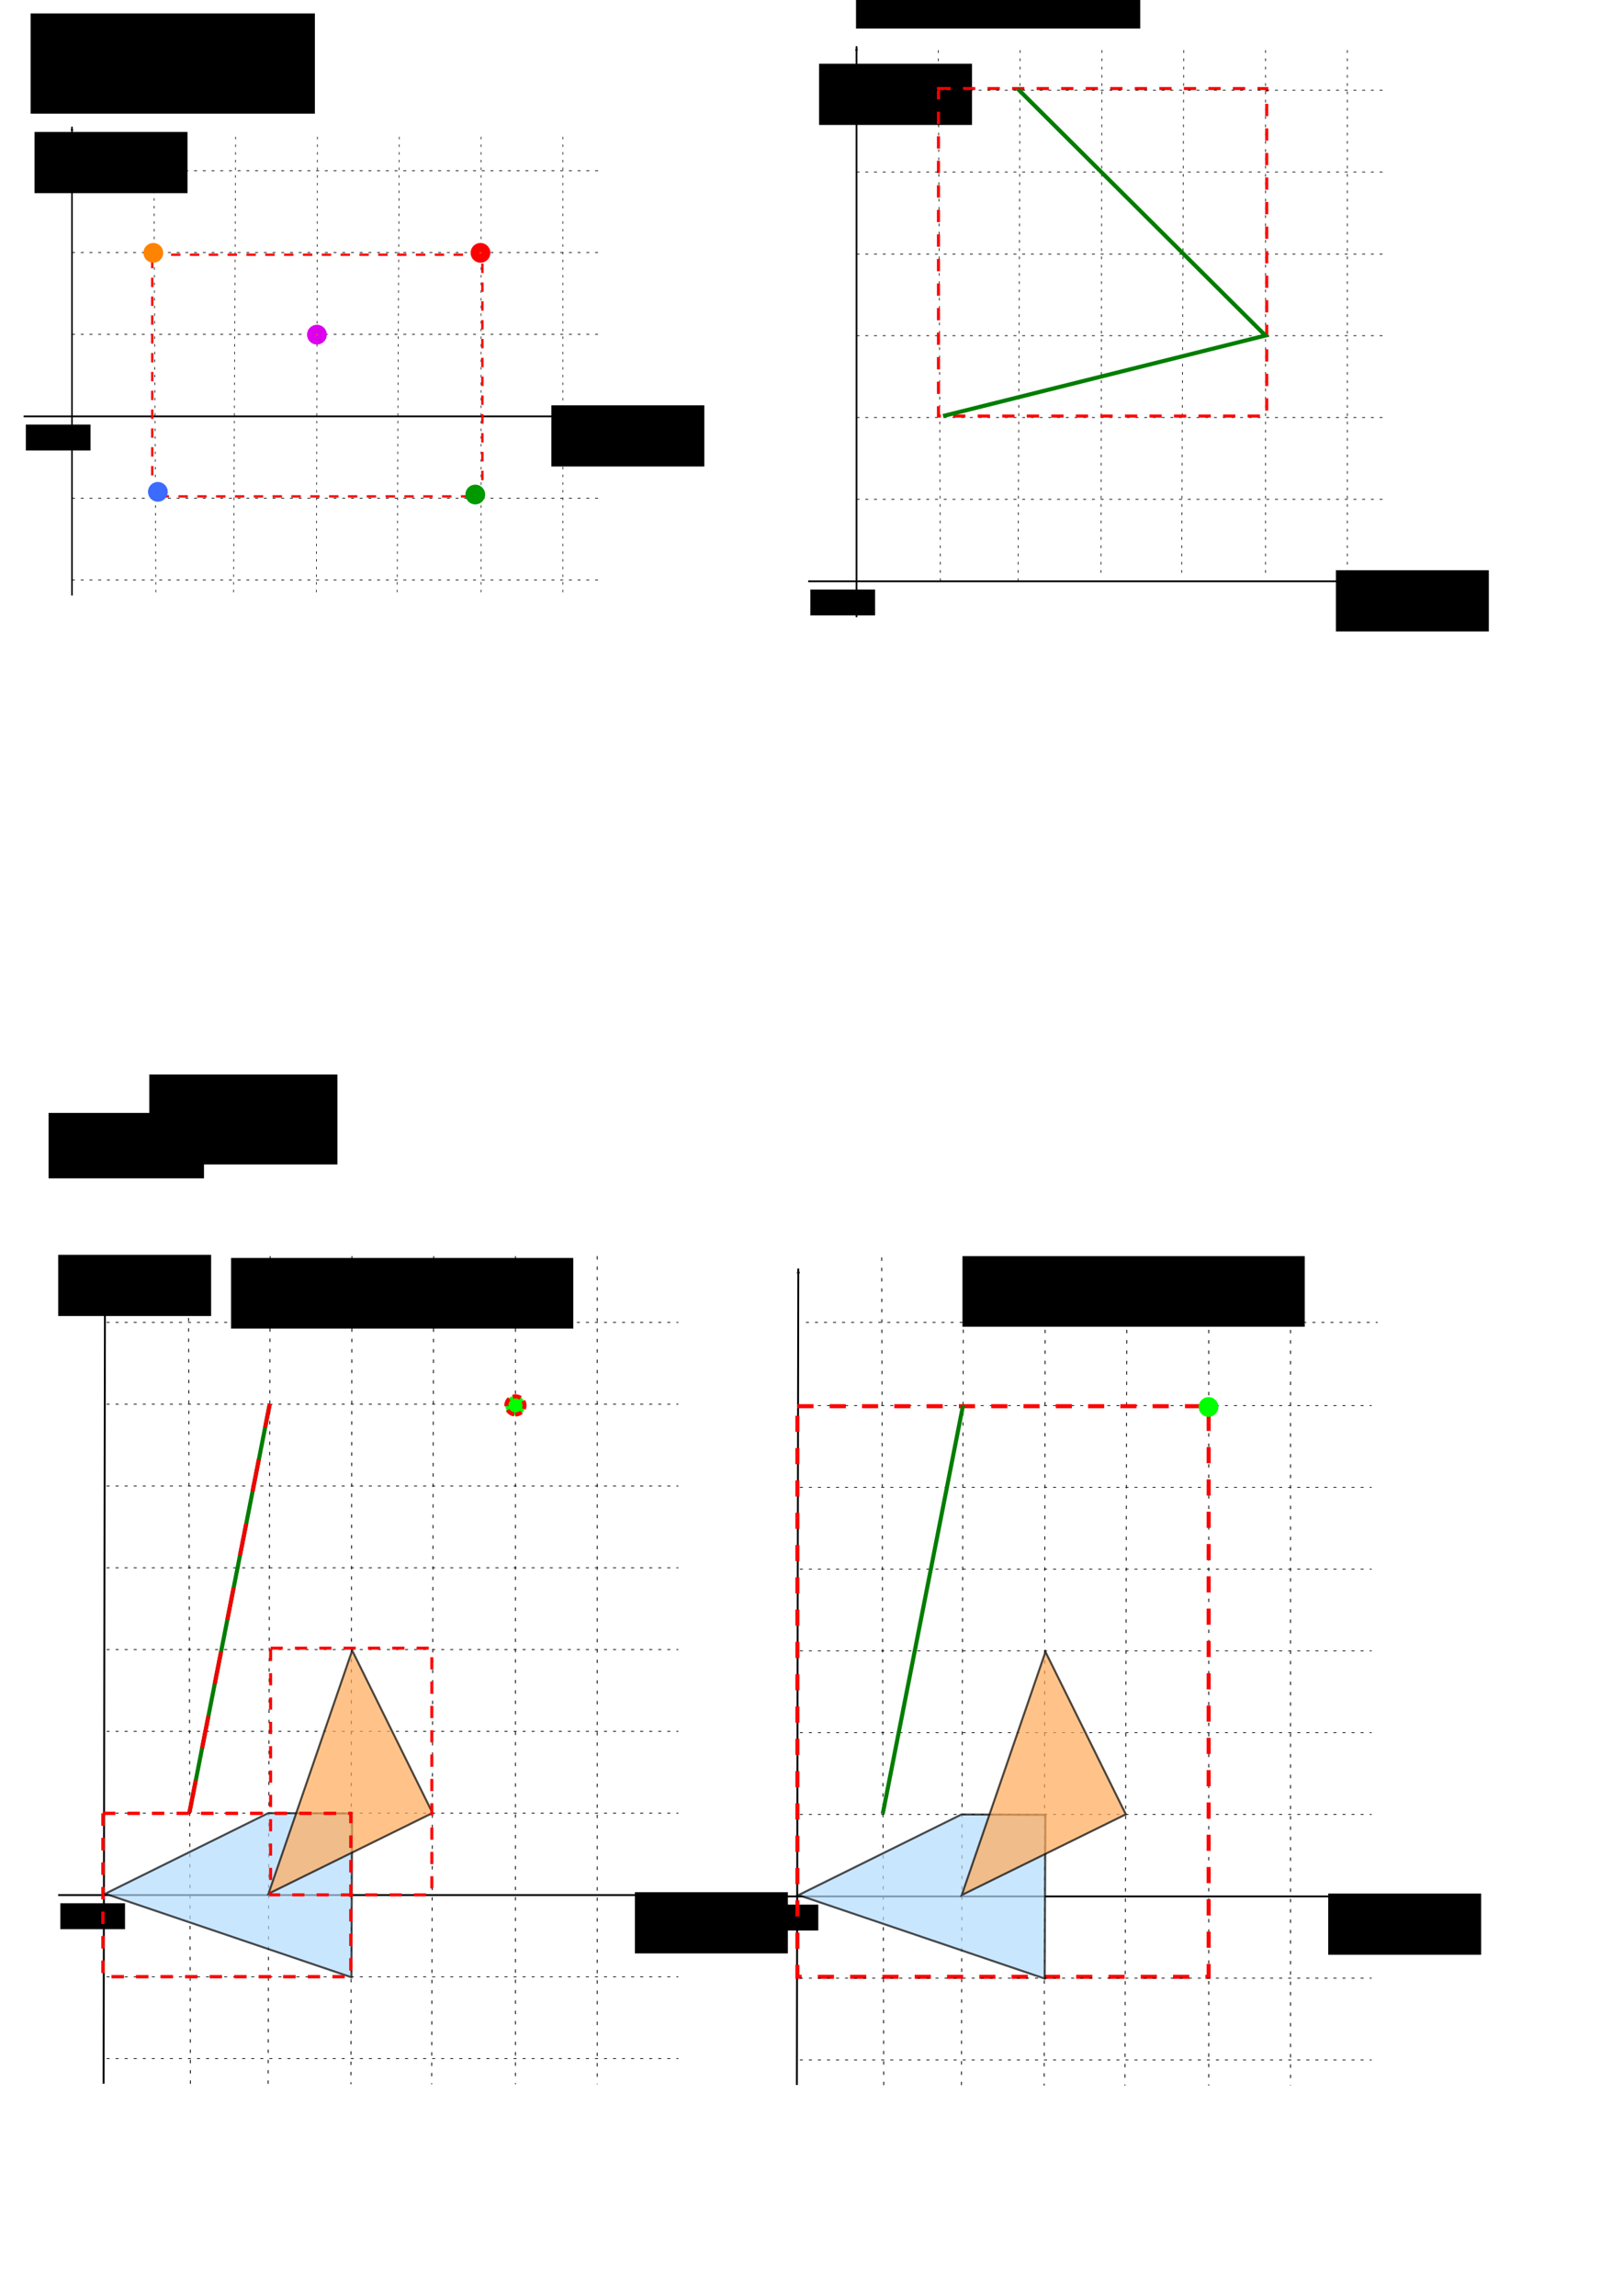 <?xml version="1.0" encoding="UTF-8" standalone="no"?>
<!-- Created with Inkscape (http://www.inkscape.org/) -->

<svg
   xmlns:osb="http://www.openswatchbook.org/uri/2009/osb"
   xmlns:dc="http://purl.org/dc/elements/1.1/"
   xmlns:cc="http://creativecommons.org/ns#"
   xmlns:rdf="http://www.w3.org/1999/02/22-rdf-syntax-ns#"
   xmlns:svg="http://www.w3.org/2000/svg"
   xmlns="http://www.w3.org/2000/svg"
   xmlns:sodipodi="http://sodipodi.sourceforge.net/DTD/sodipodi-0.dtd"
   xmlns:inkscape="http://www.inkscape.org/namespaces/inkscape"
   width="210mm"
   height="297mm"
   id="svg2"
   version="1.1"
   inkscape:version="0.48.3.1 r9886"
   sodipodi:docname="ST_Envelope.svg">
  <defs
     id="defs4">
    <linearGradient
       id="linearGradient4354"
       osb:paint="solid">
      <stop
         style="stop-color:#000000;stop-opacity:1;"
         offset="0"
         id="stop4356" />
    </linearGradient>
    <marker
       inkscape:stockid="Arrow1Lstart"
       orient="auto"
       refY="0.0"
       refX="0.0"
       id="Arrow1Lstart"
       style="overflow:visible">
      <path
         id="path3824"
         d="M 0.0,0.0 L 5.0,-5.0 L -12.5,0.0 L 5.0,5.0 L 0.0,0.0 z "
         style="fill-rule:evenodd;stroke:#000000;stroke-width:1.0pt"
         transform="scale(0.8) translate(12.5,0)" />
    </marker>
    <marker
       inkscape:stockid="Arrow2Lend"
       orient="auto"
       refY="0.0"
       refX="0.0"
       id="Arrow2Lend"
       style="overflow:visible;">
      <path
         id="path3845"
         style="fill-rule:evenodd;stroke-width:0.625;stroke-linejoin:round;"
         d="M 8.719,4.034 L -2.207,0.016 L 8.719,-4.002 C 6.973,-1.63 6.983,1.616 8.719,4.034 z "
         transform="scale(1.1) rotate(180) translate(1,0)" />
    </marker>
    <marker
       inkscape:stockid="Arrow2Lend"
       orient="auto"
       refY="0"
       refX="0"
       id="Arrow2Lend-2"
       style="overflow:visible">
      <path
         inkscape:connector-curvature="0"
         id="path3845-1"
         style="fill-rule:evenodd;stroke-width:0.625;stroke-linejoin:round"
         d="M 8.719,4.034 -2.207,0.016 8.719,-4.002 c -1.745,2.372 -1.735,5.617 -6e-7,8.035 z"
         transform="matrix(-1.1,0,0,-1.1,-1.1,0)" />
    </marker>
    <marker
       inkscape:stockid="Arrow1Lstart"
       orient="auto"
       refY="0"
       refX="0"
       id="Arrow1Lstart-4"
       style="overflow:visible">
      <path
         inkscape:connector-curvature="0"
         id="path3824-1"
         d="M 0,0 5,-5 -12.5,0 5,5 0,0 z"
         style="fill-rule:evenodd;stroke:#000000;stroke-width:1pt"
         transform="matrix(0.8,0,0,0.8,10,0)" />
    </marker>
    <marker
       inkscape:stockid="Arrow2Lend"
       orient="auto"
       refY="0"
       refX="0"
       id="Arrow2Lend-6"
       style="overflow:visible">
      <path
         inkscape:connector-curvature="0"
         id="path3845-2"
         style="fill-rule:evenodd;stroke-width:0.625;stroke-linejoin:round"
         d="M 8.719,4.034 -2.207,0.016 8.719,-4.002 c -1.745,2.372 -1.735,5.617 -6e-7,8.035 z"
         transform="matrix(-1.1,0,0,-1.1,-1.1,0)" />
    </marker>
    <marker
       inkscape:stockid="Arrow1Lstart"
       orient="auto"
       refY="0"
       refX="0"
       id="Arrow1Lstart-2"
       style="overflow:visible">
      <path
         inkscape:connector-curvature="0"
         id="path3824-6"
         d="M 0,0 5,-5 -12.5,0 5,5 0,0 z"
         style="fill-rule:evenodd;stroke:#000000;stroke-width:1pt"
         transform="matrix(0.8,0,0,0.8,10,0)" />
    </marker>
    <marker
       inkscape:stockid="Arrow2Lend"
       orient="auto"
       refY="0"
       refX="0"
       id="Arrow2Lend-5"
       style="overflow:visible">
      <path
         inkscape:connector-curvature="0"
         id="path3845-3"
         style="fill-rule:evenodd;stroke-width:0.625;stroke-linejoin:round"
         d="M 8.719,4.034 -2.207,0.016 8.719,-4.002 c -1.745,2.372 -1.735,5.617 -6e-7,8.035 z"
         transform="matrix(-1.1,0,0,-1.1,-1.1,0)" />
    </marker>
    <marker
       inkscape:stockid="Arrow1Lstart"
       orient="auto"
       refY="0"
       refX="0"
       id="Arrow1Lstart-3"
       style="overflow:visible">
      <path
         inkscape:connector-curvature="0"
         id="path3824-0"
         d="M 0,0 5,-5 -12.5,0 5,5 0,0 z"
         style="fill-rule:evenodd;stroke:#000000;stroke-width:1pt"
         transform="matrix(0.8,0,0,0.8,10,0)" />
    </marker>
  </defs>
  <sodipodi:namedview
     id="base"
     pagecolor="#ffffff"
     bordercolor="#666666"
     borderopacity="1.0"
     inkscape:pageopacity="0.0"
     inkscape:pageshadow="2"
     inkscape:zoom="0.95589551"
     inkscape:cx="333.84514"
     inkscape:cy="228.59884"
     inkscape:document-units="px"
     inkscape:current-layer="layer1"
     showgrid="false"
     inkscape:window-width="1440"
     inkscape:window-height="824"
     inkscape:window-x="0"
     inkscape:window-y="24"
     inkscape:window-maximized="1"
     showguides="true"
     inkscape:guide-bbox="true" />
  <g
     inkscape:groupmode="layer"
     id="layer6"
     inkscape:label="Fond" />
  <g
     inkscape:label="Calque 1"
     inkscape:groupmode="layer"
     id="layer1"
     style="display:inline">
    <rect
       style="opacity:0.8;fill:#ffffff;fill-opacity:1;fill-rule:nonzero;stroke:none"
       id="rect4177"
       width="665.417"
       height="412.56"
       x="17.02"
       y="610.331"
       inkscape:export-filename="/home/mireille/projets-github/H2GIS/docs/dev/ST_Envelope_3.png"
       inkscape:export-xdpi="99.89669"
       inkscape:export-ydpi="99.89669" />
    <path
       style="fill:none;stroke:#000000;stroke-width:0.926px;stroke-linecap:butt;stroke-linejoin:miter;stroke-opacity:1;marker-start:url(#Arrow1Lstart);marker-end:none"
       d="m 390.395,620.274 -0.707,399.178"
       id="path4179"
       inkscape:connector-curvature="0"
       sodipodi:nodetypes="cc"
       inkscape:export-filename="/home/gwendall/Documents/OrbisGIS/H2GIS.wiki.images/ST_MakeLine_5.png"
       inkscape:export-xdpi="99.89669"
       inkscape:export-ydpi="99.89669" />
    <path
       style="fill:none;stroke:#000000;stroke-width:0.909px;stroke-linecap:butt;stroke-linejoin:miter;stroke-opacity:1;marker-end:url(#Arrow2Lend)"
       d="m 367.478,927.245 308.413,0"
       id="path4181"
       inkscape:connector-curvature="0"
       sodipodi:nodetypes="cc"
       inkscape:export-filename="/home/gwendall/Documents/OrbisGIS/H2GIS.wiki.images/ST_MakeLine_5.png"
       inkscape:export-xdpi="99.89669"
       inkscape:export-ydpi="99.89669" />
    <path
       inkscape:connector-curvature="0"
       id="path4183"
       d="m 431.17,614.825 1,404.88"
       style="fill:none;stroke:#000000;stroke-width:0.42;stroke-linecap:butt;stroke-linejoin:miter;stroke-miterlimit:4;stroke-opacity:1;stroke-dasharray:1.679, 3.359;stroke-dashoffset:0"
       inkscape:export-filename="/home/gwendall/Documents/OrbisGIS/H2GIS.wiki.images/ST_MakeLine_5.png"
       inkscape:export-xdpi="99.89669"
       inkscape:export-ydpi="99.89669"
       sodipodi:nodetypes="cc" />
    <path
       style="fill:none;stroke:#000000;stroke-width:0.42;stroke-linecap:butt;stroke-linejoin:miter;stroke-miterlimit:4;stroke-opacity:1;stroke-dasharray:1.679, 3.359;stroke-dashoffset:0"
       d="m 471.158,614.825 -1,404.88"
       id="path4185"
       inkscape:connector-curvature="0"
       inkscape:export-filename="/home/gwendall/Documents/OrbisGIS/H2GIS.wiki.images/ST_MakeLine_5.png"
       inkscape:export-xdpi="99.89669"
       inkscape:export-ydpi="99.89669"
       sodipodi:nodetypes="cc" />
    <path
       inkscape:connector-curvature="0"
       id="path4187"
       d="m 511.145,614.825 -0.499,404.879"
       style="fill:none;stroke:#000000;stroke-width:0.421;stroke-linecap:butt;stroke-linejoin:miter;stroke-miterlimit:4;stroke-opacity:1;stroke-dasharray:1.683, 3.366;stroke-dashoffset:0"
       inkscape:export-filename="/home/gwendall/Documents/OrbisGIS/H2GIS.wiki.images/ST_MakeLine_5.png"
       inkscape:export-xdpi="99.89669"
       inkscape:export-ydpi="99.89669"
       sodipodi:nodetypes="cc" />
    <path
       style="fill:none;stroke:#000000;stroke-width:0.421;stroke-linecap:butt;stroke-linejoin:miter;stroke-miterlimit:4;stroke-opacity:1;stroke-dasharray:1.685, 3.37;stroke-dashoffset:0"
       d="m 551.132,614.826 -0.998,404.879"
       id="path4189"
       inkscape:connector-curvature="0"
       inkscape:export-filename="/home/gwendall/Documents/OrbisGIS/H2GIS.wiki.images/ST_MakeLine_5.png"
       inkscape:export-xdpi="99.89669"
       inkscape:export-ydpi="99.89669"
       sodipodi:nodetypes="cc" />
    <path
       inkscape:connector-curvature="0"
       id="path4191"
       d="m 591.12,614.825 0,404.879"
       style="fill:none;stroke:#000000;stroke-width:0.421;stroke-linecap:butt;stroke-linejoin:miter;stroke-miterlimit:4;stroke-opacity:1;stroke-dasharray:1.685, 3.369;stroke-dashoffset:0"
       inkscape:export-filename="/home/gwendall/Documents/OrbisGIS/H2GIS.wiki.images/ST_MakeLine_5.png"
       inkscape:export-xdpi="99.89669"
       inkscape:export-ydpi="99.89669"
       sodipodi:nodetypes="cc" />
    <path
       inkscape:connector-curvature="0"
       id="path4193"
       d="m 391.148,887.168 279.631,0"
       style="fill:none;stroke:#000000;stroke-width:0.369;stroke-linecap:butt;stroke-linejoin:miter;stroke-miterlimit:4;stroke-opacity:1;stroke-dasharray:1.474, 2.949;stroke-dashoffset:0"
       inkscape:export-filename="/home/gwendall/Documents/OrbisGIS/H2GIS.wiki.images/ST_MakeLine_5.png"
       inkscape:export-xdpi="99.89669"
       inkscape:export-ydpi="99.89669" />
    <path
       style="fill:none;stroke:#000000;stroke-width:0.369;stroke-linecap:butt;stroke-linejoin:miter;stroke-miterlimit:4;stroke-opacity:1;stroke-dasharray:1.474, 2.949;stroke-dashoffset:0"
       d="m 391.148,847.179 279.631,0"
       id="path4195"
       inkscape:connector-curvature="0"
       inkscape:export-filename="/home/gwendall/Documents/OrbisGIS/H2GIS.wiki.images/ST_MakeLine_5.png"
       inkscape:export-xdpi="99.89669"
       inkscape:export-ydpi="99.89669" />
    <path
       inkscape:connector-curvature="0"
       id="path4197"
       d="m 391.148,807.191 279.631,0"
       style="fill:none;stroke:#000000;stroke-width:0.369;stroke-linecap:butt;stroke-linejoin:miter;stroke-miterlimit:4;stroke-opacity:1;stroke-dasharray:1.474, 2.949;stroke-dashoffset:0"
       inkscape:export-filename="/home/gwendall/Documents/OrbisGIS/H2GIS.wiki.images/ST_MakeLine_5.png"
       inkscape:export-xdpi="99.89669"
       inkscape:export-ydpi="99.89669" />
    <path
       style="fill:none;stroke:#000000;stroke-width:0.369;stroke-linecap:butt;stroke-linejoin:miter;stroke-miterlimit:4;stroke-opacity:1;stroke-dasharray:1.474, 2.949;stroke-dashoffset:0"
       d="m 391.148,767.202 279.631,0"
       id="path4199"
       inkscape:connector-curvature="0"
       inkscape:export-filename="/home/gwendall/Documents/OrbisGIS/H2GIS.wiki.images/ST_MakeLine_5.png"
       inkscape:export-xdpi="99.89669"
       inkscape:export-ydpi="99.89669" />
    <path
       inkscape:connector-curvature="0"
       id="path4201"
       d="m 391.148,727.214 279.631,0"
       style="fill:none;stroke:#000000;stroke-width:0.369;stroke-linecap:butt;stroke-linejoin:miter;stroke-miterlimit:4;stroke-opacity:1;stroke-dasharray:1.474, 2.949;stroke-dashoffset:0"
       inkscape:export-filename="/home/gwendall/Documents/OrbisGIS/H2GIS.wiki.images/ST_MakeLine_5.png"
       inkscape:export-xdpi="99.89669"
       inkscape:export-ydpi="99.89669" />
    <flowRoot
       xml:space="preserve"
       id="flowRoot4203"
       style="font-size:40px;font-style:normal;font-weight:normal;line-height:125%;letter-spacing:0px;word-spacing:0px;fill:#000000;fill-opacity:1;stroke:none;font-family:Sans"
       transform="matrix(0.617,0,0,0.617,348.81,539.557)"
       inkscape:export-filename="/home/gwendall/Documents/OrbisGIS/H2GIS.wiki.images/ST_MakeLine_5.png"
       inkscape:export-xdpi="99.89669"
       inkscape:export-ydpi="99.89669"><flowRegion
         id="flowRegion4205"><rect
           id="rect4207"
           width="121.218"
           height="48.487"
           x="487.399"
           y="626.078" /></flowRegion><flowPara
         id="flowPara4209"
         style="font-style:italic">x</flowPara></flowRoot>    <flowRoot
       transform="matrix(0.261,0,0,0.261,241.322,767.849)"
       style="font-size:40px;font-style:normal;font-weight:normal;line-height:125%;letter-spacing:0px;word-spacing:0px;fill:#000000;fill-opacity:1;stroke:none;font-family:Sans"
       id="flowRoot4219"
       xml:space="preserve"
       inkscape:export-filename="/home/gwendall/Documents/OrbisGIS/H2GIS.wiki.images/ST_MakeLine_5.png"
       inkscape:export-xdpi="99.89669"
       inkscape:export-ydpi="99.89669"><flowRegion
         id="flowRegion4221"><rect
           y="626.078"
           x="487.399"
           height="48.487"
           width="121.218"
           id="rect4223" /></flowRegion><flowPara
         style="font-style:italic"
         id="flowPara4225">0,0</flowPara></flowRoot>    <path
       inkscape:export-ydpi="99.89669"
       inkscape:export-xdpi="99.89669"
       inkscape:export-filename="/home/gwendall/Documents/OrbisGIS/H2GIS.wiki.images/ST_MakeLine_5.png"
       style="fill:none;stroke:#000000;stroke-width:0.421;stroke-linecap:butt;stroke-linejoin:miter;stroke-miterlimit:4;stroke-opacity:1;stroke-dasharray:1.686, 3.372;stroke-dashoffset:0"
       d="m 631.108,614.826 0,404.878"
       id="path4235"
       inkscape:connector-curvature="0"
       sodipodi:nodetypes="cc" />
    <path
       inkscape:export-ydpi="99.89669"
       inkscape:export-xdpi="99.89669"
       inkscape:export-filename="/home/gwendall/Documents/OrbisGIS/H2GIS.wiki.images/ST_MakeLine_5.png"
       inkscape:connector-curvature="0"
       id="path4251"
       d="m 391.148,687.226 279.631,0"
       style="fill:none;stroke:#000000;stroke-width:0.369;stroke-linecap:butt;stroke-linejoin:miter;stroke-miterlimit:4;stroke-opacity:1;stroke-dasharray:1.474, 2.949;stroke-dashoffset:0" />
    <rect
       style="fill:none;stroke:#ff0000;stroke-width:1.974;stroke-miterlimit:4;stroke-opacity:1;stroke-dasharray:7.897, 7.897;stroke-dashoffset:0"
       id="rect4352"
       width="201.113"
       height="278.998"
       x="389.955"
       y="687.546" />
    <rect
       inkscape:export-ydpi="99.89669"
       inkscape:export-xdpi="99.89669"
       inkscape:export-filename="/home/mireille/projets-github/H2GIS/docs/dev/ST_Envelope_1.png"
       y="54.919"
       x="-0"
       height="237.417"
       width="318.61"
       id="rect3033"
       style="opacity:0.8;fill:#ffffff;fill-opacity:1;fill-rule:nonzero;stroke:none" />
    <path
       inkscape:export-ydpi="99.89669"
       inkscape:export-xdpi="99.89669"
       inkscape:export-filename="/home/gwendall/Documents/OrbisGIS/H2GIS.wiki.images/ST_MakeLine_5.png"
       sodipodi:nodetypes="cc"
       inkscape:connector-curvature="0"
       id="path3035"
       d="m 35.204,61.942 0,229.23"
       style="fill:none;stroke:#000000;stroke-width:0.77px;stroke-linecap:butt;stroke-linejoin:miter;stroke-opacity:1;marker-start:url(#Arrow1Lstart);marker-end:none" />
    <path
       inkscape:export-ydpi="99.89669"
       inkscape:export-xdpi="99.89669"
       inkscape:export-filename="/home/gwendall/Documents/OrbisGIS/H2GIS.wiki.images/ST_MakeLine_5.png"
       sodipodi:nodetypes="cc"
       inkscape:connector-curvature="0"
       id="path3037"
       d="m 11.559,203.577 279.521,0"
       style="fill:none;stroke:#000000;stroke-width:0.867px;stroke-linecap:butt;stroke-linejoin:miter;stroke-opacity:1;marker-end:url(#Arrow2Lend)" />
    <path
       sodipodi:nodetypes="cc"
       inkscape:export-ydpi="99.89669"
       inkscape:export-xdpi="99.89669"
       inkscape:export-filename="/home/gwendall/Documents/OrbisGIS/H2GIS.wiki.images/ST_MakeLine_5.png"
       style="fill:none;stroke:#000000;stroke-width:0.313;stroke-linecap:butt;stroke-linejoin:miter;stroke-miterlimit:4;stroke-opacity:1;stroke-dasharray:1.251, 2.503;stroke-dashoffset:0"
       d="m 75.218,66.875 1,224.687"
       id="path3039"
       inkscape:connector-curvature="0" />
    <path
       sodipodi:nodetypes="cc"
       inkscape:export-ydpi="99.89669"
       inkscape:export-xdpi="99.89669"
       inkscape:export-filename="/home/gwendall/Documents/OrbisGIS/H2GIS.wiki.images/ST_MakeLine_5.png"
       inkscape:connector-curvature="0"
       id="path3041"
       d="m 115.223,66.875 -1,224.687"
       style="fill:none;stroke:#000000;stroke-width:0.313;stroke-linecap:butt;stroke-linejoin:miter;stroke-miterlimit:4;stroke-opacity:1;stroke-dasharray:1.251, 2.503;stroke-dashoffset:0" />
    <path
       sodipodi:nodetypes="cc"
       inkscape:export-ydpi="99.89669"
       inkscape:export-xdpi="99.89669"
       inkscape:export-filename="/home/gwendall/Documents/OrbisGIS/H2GIS.wiki.images/ST_MakeLine_5.png"
       style="fill:none;stroke:#000000;stroke-width:0.313;stroke-linecap:butt;stroke-linejoin:miter;stroke-miterlimit:4;stroke-opacity:1;stroke-dasharray:1.251, 2.503;stroke-dashoffset:0"
       d="m 155.228,66.875 -0.5,223.29"
       id="path3043"
       inkscape:connector-curvature="0" />
    <path
       sodipodi:nodetypes="cc"
       inkscape:export-ydpi="99.89669"
       inkscape:export-xdpi="99.89669"
       inkscape:export-filename="/home/gwendall/Documents/OrbisGIS/H2GIS.wiki.images/ST_MakeLine_5.png"
       inkscape:connector-curvature="0"
       id="path3045"
       d="m 195.233,66.875 -1,222.941"
       style="fill:none;stroke:#000000;stroke-width:0.313;stroke-linecap:butt;stroke-linejoin:miter;stroke-miterlimit:4;stroke-opacity:1;stroke-dasharray:1.251, 2.503;stroke-dashoffset:0" />
    <path
       sodipodi:nodetypes="cc"
       inkscape:export-ydpi="99.89669"
       inkscape:export-xdpi="99.89669"
       inkscape:export-filename="/home/gwendall/Documents/OrbisGIS/H2GIS.wiki.images/ST_MakeLine_5.png"
       style="fill:none;stroke:#000000;stroke-width:0.313;stroke-linecap:butt;stroke-linejoin:miter;stroke-miterlimit:4;stroke-opacity:1;stroke-dasharray:1.251, 2.503;stroke-dashoffset:0"
       d="m 235.238,66.875 0,223.29"
       id="path3047"
       inkscape:connector-curvature="0" />
    <path
       inkscape:export-ydpi="99.89669"
       inkscape:export-xdpi="99.89669"
       inkscape:export-filename="/home/gwendall/Documents/OrbisGIS/H2GIS.wiki.images/ST_MakeLine_5.png"
       style="fill:none;stroke:#000000;stroke-width:0.355;stroke-linecap:butt;stroke-linejoin:miter;stroke-miterlimit:4;stroke-opacity:1;stroke-dasharray:1.421, 2.842;stroke-dashoffset:0"
       d="m 35.243,163.473 259.645,0"
       id="path3049"
       inkscape:connector-curvature="0" />
    <path
       inkscape:export-ydpi="99.89669"
       inkscape:export-xdpi="99.89669"
       inkscape:export-filename="/home/gwendall/Documents/OrbisGIS/H2GIS.wiki.images/ST_MakeLine_5.png"
       inkscape:connector-curvature="0"
       id="path3051"
       d="m 35.243,123.474 259.645,0"
       style="fill:none;stroke:#000000;stroke-width:0.355;stroke-linecap:butt;stroke-linejoin:miter;stroke-miterlimit:4;stroke-opacity:1;stroke-dasharray:1.421, 2.842;stroke-dashoffset:0" />
    <path
       inkscape:export-ydpi="99.89669"
       inkscape:export-xdpi="99.89669"
       inkscape:export-filename="/home/gwendall/Documents/OrbisGIS/H2GIS.wiki.images/ST_MakeLine_5.png"
       style="fill:none;stroke:#000000;stroke-width:0.355;stroke-linecap:butt;stroke-linejoin:miter;stroke-miterlimit:4;stroke-opacity:1;stroke-dasharray:1.421, 2.842;stroke-dashoffset:0"
       d="m 35.243,83.474 259.645,0"
       id="path3053"
       inkscape:connector-curvature="0" />
    <path
       inkscape:export-ydpi="99.89669"
       inkscape:export-xdpi="99.89669"
       inkscape:export-filename="/home/gwendall/Documents/OrbisGIS/H2GIS.wiki.images/ST_MakeLine_5.png"
       style="fill:none;stroke:#000000;stroke-width:0.355;stroke-linecap:butt;stroke-linejoin:miter;stroke-miterlimit:4;stroke-opacity:1;stroke-dasharray:1.421, 2.842;stroke-dashoffset:0"
       d="m 35.243,283.625 259.645,0"
       id="path3057"
       inkscape:connector-curvature="0" />
    <flowRoot
       inkscape:export-ydpi="99.89669"
       inkscape:export-xdpi="99.89669"
       inkscape:export-filename="/home/gwendall/Documents/OrbisGIS/H2GIS.wiki.images/ST_MakeLine_5.png"
       transform="matrix(0.617,0,0,0.617,-31.088,-188.112)"
       style="font-size:32.429px;font-style:normal;font-weight:normal;line-height:125%;letter-spacing:0px;word-spacing:0px;fill:#000000;fill-opacity:1;stroke:none;font-family:Sans"
       id="flowRoot3059"
       xml:space="preserve"><flowRegion
         id="flowRegion3061"><rect
           y="626.078"
           x="487.399"
           height="48.487"
           width="121.218"
           id="rect3063"
           style="font-size:32.429px" /></flowRegion><flowPara
         style="font-size:32.429px;font-style:italic"
         id="flowPara3065">x</flowPara></flowRoot>    <flowRoot
       inkscape:export-ydpi="99.89669"
       inkscape:export-xdpi="99.89669"
       inkscape:export-filename="/home/gwendall/Documents/OrbisGIS/H2GIS.wiki.images/ST_MakeLine_5.png"
       xml:space="preserve"
       id="flowRoot3067"
       style="font-size:40px;font-style:normal;font-weight:normal;line-height:125%;letter-spacing:0px;word-spacing:0px;fill:#000000;fill-opacity:1;stroke:none;font-family:Sans"
       transform="matrix(0.617,0,0,0.617,-283.83,-321.763)"><flowRegion
         id="flowRegion3069"><rect
           id="rect3071"
           width="121.218"
           height="48.487"
           x="487.399"
           y="626.078" /></flowRegion><flowPara
         id="flowPara3073"
         style="font-size:32.429px;font-style:italic">y</flowPara></flowRoot>    <flowRoot
       inkscape:export-ydpi="99.89669"
       inkscape:export-xdpi="99.89669"
       inkscape:export-filename="/home/gwendall/Documents/OrbisGIS/H2GIS.wiki.images/ST_MakeLine_5.png"
       xml:space="preserve"
       id="flowRoot3075"
       style="font-size:40px;font-style:normal;font-weight:normal;line-height:125%;letter-spacing:0px;word-spacing:0px;fill:#000000;fill-opacity:1;stroke:none;font-family:Sans"
       transform="matrix(0.261,0,0,0.261,-114.576,44.181)"><flowRegion
         id="flowRegion3077"><rect
           id="rect3079"
           width="121.218"
           height="48.487"
           x="487.399"
           y="626.078" /></flowRegion><flowPara
         id="flowPara3081"
         style="font-style:italic">0,0</flowPara></flowRoot>    <path
       sodipodi:nodetypes="cc"
       inkscape:connector-curvature="0"
       id="path3083"
       d="m 275.243,66.875 0,222.941"
       style="fill:none;stroke:#000000;stroke-width:0.313;stroke-linecap:butt;stroke-linejoin:miter;stroke-miterlimit:4;stroke-opacity:1;stroke-dasharray:1.251, 2.503;stroke-dashoffset:0"
       inkscape:export-filename="/home/gwendall/Documents/OrbisGIS/H2GIS.wiki.images/ST_MakeLine_5.png"
       inkscape:export-xdpi="99.89669"
       inkscape:export-ydpi="99.89669" />
    <path
       style="fill:none;stroke:#000000;stroke-width:0.355;stroke-linecap:butt;stroke-linejoin:miter;stroke-miterlimit:4;stroke-opacity:1;stroke-dasharray:1.421, 2.842;stroke-dashoffset:0"
       d="m 35.243,243.626 259.645,0"
       id="path3089"
       inkscape:connector-curvature="0"
       inkscape:export-filename="/home/gwendall/Documents/OrbisGIS/H2GIS.wiki.images/ST_MakeLine_5.png"
       inkscape:export-xdpi="99.89669"
       inkscape:export-ydpi="99.89669" />
    <rect
       y="124.551"
       x="74.448"
       height="118.155"
       width="161.451"
       id="rect3097"
       style="fill:none;stroke:#ff0000;stroke-width:1.151;stroke-miterlimit:4;stroke-opacity:1;stroke-dasharray:4.605, 4.605;stroke-dashoffset:0" />
    <path
       inkscape:export-ydpi="99.89669"
       inkscape:export-xdpi="99.89669"
       inkscape:export-filename="/home/gwendall/Documents/OrbisGIS/H2GIS.wiki.images/ST_MakeLine_5.png"
       style="fill:none;stroke:#000000;stroke-width:0.369;stroke-linecap:butt;stroke-linejoin:miter;stroke-miterlimit:4;stroke-opacity:1;stroke-dasharray:1.474, 2.949;stroke-dashoffset:0"
       d="m 391.148,1007.199 279.631,0"
       id="path3951"
       inkscape:connector-curvature="0" />
    <path
       inkscape:export-ydpi="99.89669"
       inkscape:export-xdpi="99.89669"
       inkscape:export-filename="/home/gwendall/Documents/OrbisGIS/H2GIS.wiki.images/ST_MakeLine_5.png"
       inkscape:connector-curvature="0"
       id="path3953"
       d="m 391.148,967.21 279.631,0"
       style="fill:none;stroke:#000000;stroke-width:0.369;stroke-linecap:butt;stroke-linejoin:miter;stroke-miterlimit:4;stroke-opacity:1;stroke-dasharray:1.474, 2.949;stroke-dashoffset:0" />
    <path
       style="opacity:0.7;fill:#b2dcff;fill-opacity:1;stroke:#000000;stroke-width:1px;stroke-linecap:butt;stroke-linejoin:miter;stroke-opacity:1"
       d="m 390.497,926.581 120.385,40.835 0.354,-80.08 -41.012,-0.177 z"
       id="path3957"
       inkscape:connector-curvature="0"
       sodipodi:nodetypes="ccccc" />
    <rect
       inkscape:export-ydpi="99.89669"
       inkscape:export-xdpi="99.89669"
       inkscape:export-filename="/home/mireille/projets-github/H2GIS/docs/dev/ST_Envelope_2.png"
       y="14.801"
       x="390.316"
       height="289.199"
       width="302.336"
       id="rect3033-9"
       style="opacity:0.8;fill:#ffffff;fill-opacity:1;fill-rule:nonzero;stroke:none;display:inline" />
    <path
       inkscape:export-ydpi="99.89669"
       inkscape:export-xdpi="99.89669"
       inkscape:export-filename="/home/gwendall/Documents/OrbisGIS/H2GIS.wiki.images/ST_MakeLine_5.png"
       sodipodi:nodetypes="cc"
       inkscape:connector-curvature="0"
       id="path3035-8"
       d="m 418.863,22.629 0,279.156"
       style="fill:none;stroke:#000000;stroke-width:0.844px;stroke-linecap:butt;stroke-linejoin:miter;stroke-opacity:1;marker-start:url(#Arrow1Lstart);marker-end:none;display:inline" />
    <path
       inkscape:export-ydpi="99.89669"
       inkscape:export-xdpi="99.89669"
       inkscape:export-filename="/home/gwendall/Documents/OrbisGIS/H2GIS.wiki.images/ST_MakeLine_5.png"
       sodipodi:nodetypes="cc"
       inkscape:connector-curvature="0"
       id="path3037-9"
       d="m 395.218,284.227 279.521,0"
       style="fill:none;stroke:#000000;stroke-width:0.867px;stroke-linecap:butt;stroke-linejoin:miter;stroke-opacity:1;marker-end:url(#Arrow2Lend);display:inline" />
    <path
       sodipodi:nodetypes="cc"
       inkscape:export-ydpi="99.89669"
       inkscape:export-xdpi="99.89669"
       inkscape:export-filename="/home/gwendall/Documents/OrbisGIS/H2GIS.wiki.images/ST_MakeLine_5.png"
       style="fill:none;stroke:#000000;stroke-width:0.336;stroke-linecap:butt;stroke-linejoin:miter;stroke-miterlimit:4;stroke-opacity:1;stroke-dasharray:1.345, 2.69;stroke-dashoffset:0;display:inline"
       d="m 458.889,24.536 1,259.664"
       id="path3039-6"
       inkscape:connector-curvature="0" />
    <path
       sodipodi:nodetypes="cc"
       inkscape:export-ydpi="99.89669"
       inkscape:export-xdpi="99.89669"
       inkscape:export-filename="/home/gwendall/Documents/OrbisGIS/H2GIS.wiki.images/ST_MakeLine_5.png"
       inkscape:connector-curvature="0"
       id="path3041-9"
       d="M 498.889,24.536 497.889,284.2"
       style="fill:none;stroke:#000000;stroke-width:0.336;stroke-linecap:butt;stroke-linejoin:miter;stroke-miterlimit:4;stroke-opacity:1;stroke-dasharray:1.345, 2.69;stroke-dashoffset:0;display:inline" />
    <path
       sodipodi:nodetypes="cc"
       inkscape:export-ydpi="99.89669"
       inkscape:export-xdpi="99.89669"
       inkscape:export-filename="/home/gwendall/Documents/OrbisGIS/H2GIS.wiki.images/ST_MakeLine_5.png"
       style="fill:none;stroke:#000000;stroke-width:0.336;stroke-linecap:butt;stroke-linejoin:miter;stroke-miterlimit:4;stroke-opacity:1;stroke-dasharray:1.345, 2.69;stroke-dashoffset:0;display:inline"
       d="M 538.889,24.536 538.389,282.586"
       id="path3043-4"
       inkscape:connector-curvature="0" />
    <path
       sodipodi:nodetypes="cc"
       inkscape:export-ydpi="99.89669"
       inkscape:export-xdpi="99.89669"
       inkscape:export-filename="/home/gwendall/Documents/OrbisGIS/H2GIS.wiki.images/ST_MakeLine_5.png"
       inkscape:connector-curvature="0"
       id="path3045-2"
       d="M 578.889,24.536 577.889,282.182"
       style="fill:none;stroke:#000000;stroke-width:0.336;stroke-linecap:butt;stroke-linejoin:miter;stroke-miterlimit:4;stroke-opacity:1;stroke-dasharray:1.345, 2.69;stroke-dashoffset:0;display:inline" />
    <path
       sodipodi:nodetypes="cc"
       inkscape:export-ydpi="99.89669"
       inkscape:export-xdpi="99.89669"
       inkscape:export-filename="/home/gwendall/Documents/OrbisGIS/H2GIS.wiki.images/ST_MakeLine_5.png"
       style="fill:none;stroke:#000000;stroke-width:0.336;stroke-linecap:butt;stroke-linejoin:miter;stroke-miterlimit:4;stroke-opacity:1;stroke-dasharray:1.345, 2.69;stroke-dashoffset:0;display:inline"
       d="m 618.89,24.536 0,258.049"
       id="path3047-4"
       inkscape:connector-curvature="0" />
    <path
       inkscape:export-ydpi="99.89669"
       inkscape:export-xdpi="99.89669"
       inkscape:export-filename="/home/gwendall/Documents/OrbisGIS/H2GIS.wiki.images/ST_MakeLine_5.png"
       style="fill:none;stroke:#000000;stroke-width:0.355;stroke-linecap:butt;stroke-linejoin:miter;stroke-miterlimit:4;stroke-opacity:1;stroke-dasharray:1.421, 2.842;stroke-dashoffset:0;display:inline"
       d="m 418.902,244.123 259.645,0"
       id="path3049-9"
       inkscape:connector-curvature="0" />
    <path
       inkscape:export-ydpi="99.89669"
       inkscape:export-xdpi="99.89669"
       inkscape:export-filename="/home/gwendall/Documents/OrbisGIS/H2GIS.wiki.images/ST_MakeLine_5.png"
       inkscape:connector-curvature="0"
       id="path3051-6"
       d="m 418.902,204.124 259.645,0"
       style="fill:none;stroke:#000000;stroke-width:0.355;stroke-linecap:butt;stroke-linejoin:miter;stroke-miterlimit:4;stroke-opacity:1;stroke-dasharray:1.421, 2.842;stroke-dashoffset:0;display:inline" />
    <path
       inkscape:export-ydpi="99.89669"
       inkscape:export-xdpi="99.89669"
       inkscape:export-filename="/home/gwendall/Documents/OrbisGIS/H2GIS.wiki.images/ST_MakeLine_5.png"
       style="fill:none;stroke:#000000;stroke-width:0.355;stroke-linecap:butt;stroke-linejoin:miter;stroke-miterlimit:4;stroke-opacity:1;stroke-dasharray:1.421, 2.842;stroke-dashoffset:0;display:inline"
       d="m 418.902,164.124 259.645,0"
       id="path3053-8"
       inkscape:connector-curvature="0" />
    <flowRoot
       inkscape:export-ydpi="99.89669"
       inkscape:export-xdpi="99.89669"
       inkscape:export-filename="/home/gwendall/Documents/OrbisGIS/H2GIS.wiki.images/ST_MakeLine_5.png"
       transform="matrix(0.617,0,0,0.617,352.571,-107.462)"
       style="font-size:32.429px;font-style:normal;font-weight:normal;line-height:125%;letter-spacing:0px;word-spacing:0px;fill:#000000;fill-opacity:1;stroke:none;display:inline;font-family:Sans"
       id="flowRoot3059-7"
       xml:space="preserve"><flowRegion
         id="flowRegion3061-7"><rect
           y="626.078"
           x="487.399"
           height="48.487"
           width="121.218"
           id="rect3063-5"
           style="font-size:32.429px" /></flowRegion><flowPara
         style="font-size:32.429px;font-style:italic"
         id="flowPara3065-2">x</flowPara></flowRoot>    <flowRoot
       inkscape:export-ydpi="99.89669"
       inkscape:export-xdpi="99.89669"
       inkscape:export-filename="/home/gwendall/Documents/OrbisGIS/H2GIS.wiki.images/ST_MakeLine_5.png"
       xml:space="preserve"
       id="flowRoot3067-8"
       style="font-size:40px;font-style:normal;font-weight:normal;line-height:125%;letter-spacing:0px;word-spacing:0px;fill:#000000;fill-opacity:1;stroke:none;display:inline;font-family:Sans"
       transform="matrix(0.617,0,0,0.617,99.829,-355.113)"><flowRegion
         id="flowRegion3069-6"><rect
           id="rect3071-6"
           width="121.218"
           height="48.487"
           x="487.399"
           y="626.078" /></flowRegion><flowPara
         id="flowPara3073-7"
         style="font-size:32.429px;font-style:italic">y</flowPara></flowRoot>    <flowRoot
       inkscape:export-ydpi="99.89669"
       inkscape:export-xdpi="99.89669"
       inkscape:export-filename="/home/gwendall/Documents/OrbisGIS/H2GIS.wiki.images/ST_MakeLine_5.png"
       xml:space="preserve"
       id="flowRoot3075-1"
       style="font-size:40px;font-style:normal;font-weight:normal;line-height:125%;letter-spacing:0px;word-spacing:0px;fill:#000000;fill-opacity:1;stroke:none;display:inline;font-family:Sans"
       transform="matrix(0.261,0,0,0.261,269.082,124.831)"><flowRegion
         id="flowRegion3077-5"><rect
           id="rect3079-6"
           width="121.218"
           height="48.487"
           x="487.399"
           y="626.078" /></flowRegion><flowPara
         id="flowPara3081-6"
         style="font-style:italic">0,0</flowPara></flowRoot>    <path
       sodipodi:nodetypes="cc"
       inkscape:connector-curvature="0"
       id="path3083-6"
       d="m 658.89,24.536 0,257.645"
       style="fill:none;stroke:#000000;stroke-width:0.336;stroke-linecap:butt;stroke-linejoin:miter;stroke-miterlimit:4;stroke-opacity:1;stroke-dasharray:1.345, 2.69;stroke-dashoffset:0;display:inline"
       inkscape:export-filename="/home/gwendall/Documents/OrbisGIS/H2GIS.wiki.images/ST_MakeLine_5.png"
       inkscape:export-xdpi="99.89669"
       inkscape:export-ydpi="99.89669" />
    <path
       style="fill:none;stroke:#000000;stroke-width:0.355;stroke-linecap:butt;stroke-linejoin:miter;stroke-miterlimit:4;stroke-opacity:1;stroke-dasharray:1.421, 2.842;stroke-dashoffset:0;display:inline"
       d="m 418.902,124.276 259.645,0"
       id="path3089-3"
       inkscape:connector-curvature="0"
       inkscape:export-filename="/home/gwendall/Documents/OrbisGIS/H2GIS.wiki.images/ST_MakeLine_5.png"
       inkscape:export-xdpi="99.89669"
       inkscape:export-ydpi="99.89669" />
    <rect
       y="43.292"
       x="458.939"
       height="160.135"
       width="160.526"
       id="rect3097-8"
       style="fill:none;stroke:#ff0000;stroke-width:1.5;stroke-miterlimit:4;stroke-opacity:1;stroke-dasharray:6, 6;stroke-dashoffset:0;display:inline" />
    <flowRoot
       xml:space="preserve"
       id="flowRoot3109-4"
       style="font-size:40px;font-style:normal;font-weight:normal;line-height:125%;letter-spacing:0px;word-spacing:0px;fill:#000000;fill-opacity:1;stroke:none;display:inline;font-family:Sans"
       transform="translate(312.618,-82.397)"><flowRegion
         id="flowRegion3111-7"><rect
           id="rect3113-1"
           width="139"
           height="49"
           x="106"
           y="47.362" /></flowRegion><flowPara
         id="flowPara3115-3"
         style="font-size:28px">Case2</flowPara></flowRoot>    <path
       style="fill:none;stroke:#000000;stroke-width:0.355;stroke-linecap:butt;stroke-linejoin:miter;stroke-miterlimit:4;stroke-opacity:1;stroke-dasharray:1.421, 2.842;stroke-dashoffset:0;display:inline"
       d="m 418.902,84.124 259.645,0"
       id="path4276"
       inkscape:connector-curvature="0"
       inkscape:export-filename="/home/gwendall/Documents/OrbisGIS/H2GIS.wiki.images/ST_MakeLine_5.png"
       inkscape:export-xdpi="99.89669"
       inkscape:export-ydpi="99.89669" />
    <path
       inkscape:connector-curvature="0"
       id="path4278"
       d="m 418.902,44.124 259.645,0"
       style="fill:none;stroke:#000000;stroke-width:0.355;stroke-linecap:butt;stroke-linejoin:miter;stroke-miterlimit:4;stroke-opacity:1;stroke-dasharray:1.421, 2.842;stroke-dashoffset:0;display:inline"
       inkscape:export-filename="/home/gwendall/Documents/OrbisGIS/H2GIS.wiki.images/ST_MakeLine_5.png"
       inkscape:export-xdpi="99.89669"
       inkscape:export-ydpi="99.89669" />
    <flowRoot
       xml:space="preserve"
       id="flowRoot3150"
       style="font-size:24px;font-style:normal;font-weight:normal;line-height:125%;letter-spacing:0px;word-spacing:0px;fill:#000000;fill-opacity:1;stroke:none;font-family:Sans"
       transform="translate(83.691,-464.486)"><flowRegion
         id="flowRegion3152"><rect
           id="rect3154"
           width="167.382"
           height="34.523"
           x="29.292"
           y="1079.562"
           style="font-size:24px" /></flowRegion><flowPara
         id="flowPara3156">ST_Envelope</flowPara></flowRoot>    <flowRoot
       xml:space="preserve"
       id="flowRoot3150-5"
       style="font-size:24px;font-style:normal;font-weight:normal;line-height:125%;letter-spacing:0px;word-spacing:0px;fill:#000000;fill-opacity:1;stroke:none;display:inline;font-family:Sans"
       transform="translate(441.385,-465.383)"><flowRegion
         id="flowRegion3152-4"><rect
           id="rect3154-0"
           width="167.382"
           height="34.523"
           x="29.292"
           y="1079.562"
           style="font-size:24px" /></flowRegion><flowPara
         id="flowPara3156-3">ST_Extent</flowPara></flowRoot>  </g>
  <g
     inkscape:groupmode="layer"
     id="layer2"
     inkscape:label="Trace" />
  <g
     inkscape:groupmode="layer"
     id="layer5"
     inkscape:label="Zmax"
     style="display:inline">
    <path
       sodipodi:type="arc"
       style="fill:#00ff00;fill-opacity:1;fill-rule:nonzero;stroke:#00ff00;stroke-width:6.263;stroke-miterlimit:4;stroke-opacity:1;stroke-dasharray:none;display:inline"
       id="path3519"
       sodipodi:cx="327.5"
       sodipodi:cy="401.82648"
       sodipodi:rx="3.5714285"
       sodipodi:ry="3.5714285"
       d="m 331.071,401.826 a 3.571,3.571 0 1 1 -7.143,0 3.571,3.571 0 1 1 7.143,0 z"
       transform="matrix(0,0.719,-0.719,0,879.933,452.46)"
       inkscape:export-filename="/home/gwendall/Documents/OrbisGIS/H2GIS.wiki.images/ST_MakeLine_5.png"
       inkscape:export-xdpi="99"
       inkscape:export-ydpi="99" />
    <path
       sodipodi:type="arc"
       style="fill:#fe8300;fill-opacity:1;fill-rule:nonzero;stroke:#fe8300;stroke-width:6.263;stroke-miterlimit:4;stroke-opacity:1;stroke-dasharray:none"
       id="path3099"
       sodipodi:cx="327.5"
       sodipodi:cy="401.82648"
       sodipodi:rx="3.5714285"
       sodipodi:ry="3.5714285"
       d="m 331.071,401.826 a 3.571,3.571 0 1 1 -7.143,0 3.571,3.571 0 1 1 7.143,0 z"
       transform="matrix(0,0.719,-0.719,0,363.895,-111.845)"
       inkscape:export-filename="/home/gwendall/Documents/OrbisGIS/H2GIS.wiki.images/ST_MakeLine_5.png"
       inkscape:export-xdpi="99"
       inkscape:export-ydpi="99" />
    <path
       sodipodi:type="arc"
       style="fill:#3b6bff;fill-opacity:1;fill-rule:nonzero;stroke:#3b6bff;stroke-width:6.263;stroke-miterlimit:4;stroke-opacity:1;stroke-dasharray:none;display:inline"
       id="path3101"
       sodipodi:cx="327.5"
       sodipodi:cy="401.82648"
       sodipodi:rx="3.5714285"
       sodipodi:ry="3.5714285"
       d="m 331.071,401.826 a 3.571,3.571 0 1 1 -7.143,0 3.571,3.571 0 1 1 7.143,0 z"
       transform="matrix(0,0.719,-0.719,0,366.119,5.014)"
       inkscape:export-filename="/home/gwendall/Documents/OrbisGIS/H2GIS.wiki.images/ST_MakeLine_5.png"
       inkscape:export-xdpi="99"
       inkscape:export-ydpi="99" />
    <path
       sodipodi:type="arc"
       style="fill:#009900;fill-opacity:1;fill-rule:nonzero;stroke:#009900;stroke-width:6.263;stroke-miterlimit:4;stroke-opacity:1;stroke-dasharray:none;display:inline"
       id="path3105"
       sodipodi:cx="327.5"
       sodipodi:cy="401.82648"
       sodipodi:rx="3.5714285"
       sodipodi:ry="3.5714285"
       d="m 331.071,401.826 a 3.571,3.571 0 1 1 -7.143,0 3.571,3.571 0 1 1 7.143,0 z"
       transform="matrix(0,0.719,-0.719,0,521.343,6.324)"
       inkscape:export-filename="/home/gwendall/Documents/OrbisGIS/H2GIS.wiki.images/ST_MakeLine_5.png"
       inkscape:export-xdpi="99"
       inkscape:export-ydpi="99" />
    <rect
       y="244.608"
       x="180.416"
       height="123.037"
       width="359.917"
       id="rect3107"
       style="opacity:0;fill:#000000;fill-opacity:1;stroke:#ff0000;stroke-width:1;stroke-miterlimit:4;stroke-opacity:1;stroke-dasharray:4, 4;stroke-dashoffset:0" />
    <flowRoot
       xml:space="preserve"
       id="flowRoot3109"
       style="font-size:40px;font-style:normal;font-weight:normal;line-height:125%;letter-spacing:0px;word-spacing:0px;fill:#000000;fill-opacity:1;stroke:none;font-family:Sans"
       transform="translate(-91.014,-40.799)"><flowRegion
         id="flowRegion3111"><rect
           id="rect3113"
           width="139"
           height="49"
           x="106"
           y="47.362" /></flowRegion><flowPara
         id="flowPara3115"
         style="font-size:28px">Case1</flowPara></flowRoot>    <flowRoot
       xml:space="preserve"
       id="flowRoot3117"
       style="font-size:40px;font-style:normal;font-weight:normal;line-height:125%;letter-spacing:0px;word-spacing:0px;fill:#000000;fill-opacity:1;stroke:none;font-family:Sans"><flowRegion
         id="flowRegion3119"><rect
           id="rect3121"
           width="92"
           height="44"
           x="73"
           y="525.362" /></flowRegion><flowPara
         id="flowPara3123">Case</flowPara></flowRoot>    <flowRoot
       xml:space="preserve"
       id="flowRoot3125"
       style="font-size:40px;font-style:normal;font-weight:normal;line-height:125%;letter-spacing:0px;word-spacing:0px;fill:#000000;fill-opacity:1;stroke:none;font-family:Sans"
       transform="translate(-83.246,32.785)"><flowRegion
         id="flowRegion3127"><rect
           id="rect3129"
           width="76"
           height="32"
           x="107"
           y="511.362" /></flowRegion><flowPara
         id="flowPara3131"
         style="font-size:24px">Case3</flowPara></flowRoot>    <path
       style="fill:none;stroke:#007d00;stroke-width:2;stroke-linecap:butt;stroke-linejoin:miter;stroke-miterlimit:4;stroke-opacity:1;stroke-dasharray:none"
       d="M 431.684,886.871 470.982,686.987"
       id="path3133"
       inkscape:connector-curvature="0"
       sodipodi:nodetypes="cc" />
    <path
       style="opacity:0.7;fill:#ffaa59;fill-opacity:1;stroke:#000000;stroke-width:1px;stroke-linecap:butt;stroke-linejoin:miter;stroke-opacity:1"
       d="m 470.33,926.573 40.939,-118.939 39.298,79.47 z"
       id="path3947"
       inkscape:connector-curvature="0"
       sodipodi:nodetypes="cccc" />
    <path
       style="fill:none;stroke:#000000;stroke-width:0.926px;stroke-linecap:butt;stroke-linejoin:miter;stroke-opacity:1;marker-start:url(#Arrow1Lstart);marker-end:none;display:inline"
       d="m 51.36,619.617 -0.707,399.178"
       id="path4179-6"
       inkscape:connector-curvature="0"
       sodipodi:nodetypes="cc"
       inkscape:export-filename="/home/gwendall/Documents/OrbisGIS/H2GIS.wiki.images/ST_MakeLine_5.png"
       inkscape:export-xdpi="99.89669"
       inkscape:export-ydpi="99.89669" />
    <path
       style="fill:none;stroke:#000000;stroke-width:0.909px;stroke-linecap:butt;stroke-linejoin:miter;stroke-opacity:1;marker-end:url(#Arrow2Lend);display:inline"
       d="m 28.443,926.589 308.413,0"
       id="path4181-0"
       inkscape:connector-curvature="0"
       sodipodi:nodetypes="cc"
       inkscape:export-filename="/home/gwendall/Documents/OrbisGIS/H2GIS.wiki.images/ST_MakeLine_5.png"
       inkscape:export-xdpi="99.89669"
       inkscape:export-ydpi="99.89669" />
    <path
       inkscape:connector-curvature="0"
       id="path4183-9"
       d="M 92.135,614.168 93.135,1019.048"
       style="fill:none;stroke:#000000;stroke-width:0.42;stroke-linecap:butt;stroke-linejoin:miter;stroke-miterlimit:4;stroke-opacity:1;stroke-dasharray:1.679, 3.359;stroke-dashoffset:0;display:inline"
       inkscape:export-filename="/home/gwendall/Documents/OrbisGIS/H2GIS.wiki.images/ST_MakeLine_5.png"
       inkscape:export-xdpi="99.89669"
       inkscape:export-ydpi="99.89669"
       sodipodi:nodetypes="cc" />
    <path
       style="fill:none;stroke:#000000;stroke-width:0.42;stroke-linecap:butt;stroke-linejoin:miter;stroke-miterlimit:4;stroke-opacity:1;stroke-dasharray:1.679, 3.359;stroke-dashoffset:0;display:inline"
       d="m 132.123,614.168 -1,404.88"
       id="path4185-9"
       inkscape:connector-curvature="0"
       inkscape:export-filename="/home/gwendall/Documents/OrbisGIS/H2GIS.wiki.images/ST_MakeLine_5.png"
       inkscape:export-xdpi="99.89669"
       inkscape:export-ydpi="99.89669"
       sodipodi:nodetypes="cc" />
    <path
       inkscape:connector-curvature="0"
       id="path4187-0"
       d="m 172.11,614.169 -0.499,404.879"
       style="fill:none;stroke:#000000;stroke-width:0.421;stroke-linecap:butt;stroke-linejoin:miter;stroke-miterlimit:4;stroke-opacity:1;stroke-dasharray:1.683, 3.366;stroke-dashoffset:0;display:inline"
       inkscape:export-filename="/home/gwendall/Documents/OrbisGIS/H2GIS.wiki.images/ST_MakeLine_5.png"
       inkscape:export-xdpi="99.89669"
       inkscape:export-ydpi="99.89669"
       sodipodi:nodetypes="cc" />
    <path
       style="fill:none;stroke:#000000;stroke-width:0.421;stroke-linecap:butt;stroke-linejoin:miter;stroke-miterlimit:4;stroke-opacity:1;stroke-dasharray:1.685, 3.37;stroke-dashoffset:0;display:inline"
       d="m 212.097,614.169 -0.998,404.879"
       id="path4189-4"
       inkscape:connector-curvature="0"
       inkscape:export-filename="/home/gwendall/Documents/OrbisGIS/H2GIS.wiki.images/ST_MakeLine_5.png"
       inkscape:export-xdpi="99.89669"
       inkscape:export-ydpi="99.89669"
       sodipodi:nodetypes="cc" />
    <path
       inkscape:connector-curvature="0"
       id="path4191-9"
       d="m 252.085,614.168 0,404.879"
       style="fill:none;stroke:#000000;stroke-width:0.421;stroke-linecap:butt;stroke-linejoin:miter;stroke-miterlimit:4;stroke-opacity:1;stroke-dasharray:1.685, 3.369;stroke-dashoffset:0;display:inline"
       inkscape:export-filename="/home/gwendall/Documents/OrbisGIS/H2GIS.wiki.images/ST_MakeLine_5.png"
       inkscape:export-xdpi="99.89669"
       inkscape:export-ydpi="99.89669"
       sodipodi:nodetypes="cc" />
    <path
       inkscape:connector-curvature="0"
       id="path4193-9"
       d="m 52.113,886.511 279.631,0"
       style="fill:none;stroke:#000000;stroke-width:0.369;stroke-linecap:butt;stroke-linejoin:miter;stroke-miterlimit:4;stroke-opacity:1;stroke-dasharray:1.474, 2.949;stroke-dashoffset:0;display:inline"
       inkscape:export-filename="/home/gwendall/Documents/OrbisGIS/H2GIS.wiki.images/ST_MakeLine_5.png"
       inkscape:export-xdpi="99.89669"
       inkscape:export-ydpi="99.89669" />
    <path
       style="fill:none;stroke:#000000;stroke-width:0.369;stroke-linecap:butt;stroke-linejoin:miter;stroke-miterlimit:4;stroke-opacity:1;stroke-dasharray:1.474, 2.949;stroke-dashoffset:0;display:inline"
       d="m 52.113,846.522 279.631,0"
       id="path4195-3"
       inkscape:connector-curvature="0"
       inkscape:export-filename="/home/gwendall/Documents/OrbisGIS/H2GIS.wiki.images/ST_MakeLine_5.png"
       inkscape:export-xdpi="99.89669"
       inkscape:export-ydpi="99.89669" />
    <path
       inkscape:connector-curvature="0"
       id="path4197-6"
       d="m 52.113,806.534 279.631,0"
       style="fill:none;stroke:#000000;stroke-width:0.369;stroke-linecap:butt;stroke-linejoin:miter;stroke-miterlimit:4;stroke-opacity:1;stroke-dasharray:1.474, 2.949;stroke-dashoffset:0;display:inline"
       inkscape:export-filename="/home/gwendall/Documents/OrbisGIS/H2GIS.wiki.images/ST_MakeLine_5.png"
       inkscape:export-xdpi="99.89669"
       inkscape:export-ydpi="99.89669" />
    <path
       style="fill:none;stroke:#000000;stroke-width:0.369;stroke-linecap:butt;stroke-linejoin:miter;stroke-miterlimit:4;stroke-opacity:1;stroke-dasharray:1.474, 2.949;stroke-dashoffset:0;display:inline"
       d="m 52.113,766.546 279.631,0"
       id="path4199-3"
       inkscape:connector-curvature="0"
       inkscape:export-filename="/home/gwendall/Documents/OrbisGIS/H2GIS.wiki.images/ST_MakeLine_5.png"
       inkscape:export-xdpi="99.89669"
       inkscape:export-ydpi="99.89669" />
    <path
       inkscape:connector-curvature="0"
       id="path4201-1"
       d="m 52.113,726.557 279.631,0"
       style="fill:none;stroke:#000000;stroke-width:0.369;stroke-linecap:butt;stroke-linejoin:miter;stroke-miterlimit:4;stroke-opacity:1;stroke-dasharray:1.474, 2.949;stroke-dashoffset:0;display:inline"
       inkscape:export-filename="/home/gwendall/Documents/OrbisGIS/H2GIS.wiki.images/ST_MakeLine_5.png"
       inkscape:export-xdpi="99.89669"
       inkscape:export-ydpi="99.89669" />
    <flowRoot
       xml:space="preserve"
       id="flowRoot4203-9"
       style="font-size:40px;font-style:normal;font-weight:normal;line-height:125%;letter-spacing:0px;word-spacing:0px;fill:#000000;fill-opacity:1;stroke:none;display:inline;font-family:Sans"
       transform="matrix(0.617,0,0,0.617,9.775,538.9)"
       inkscape:export-filename="/home/gwendall/Documents/OrbisGIS/H2GIS.wiki.images/ST_MakeLine_5.png"
       inkscape:export-xdpi="99.89669"
       inkscape:export-ydpi="99.89669"><flowRegion
         id="flowRegion4205-6"><rect
           id="rect4207-3"
           width="121.218"
           height="48.487"
           x="487.399"
           y="626.078" /></flowRegion><flowPara
         id="flowPara4209-4"
         style="font-style:italic">x</flowPara></flowRoot>    <flowRoot
       transform="matrix(0.617,0,0,0.617,-272.267,227.248)"
       style="font-size:40px;font-style:normal;font-weight:normal;line-height:125%;letter-spacing:0px;word-spacing:0px;fill:#000000;fill-opacity:1;stroke:none;display:inline;font-family:Sans"
       id="flowRoot4211-3"
       xml:space="preserve"
       inkscape:export-filename="/home/gwendall/Documents/OrbisGIS/H2GIS.wiki.images/ST_MakeLine_5.png"
       inkscape:export-xdpi="99.89669"
       inkscape:export-ydpi="99.89669"><flowRegion
         id="flowRegion4213-7"><rect
           y="626.078"
           x="487.399"
           height="48.487"
           width="121.218"
           id="rect4215-1" /></flowRegion><flowPara
         style="font-style:italic"
         id="flowPara4217-0">y</flowPara></flowRoot>    <flowRoot
       transform="matrix(0.261,0,0,0.261,-97.713,767.192)"
       style="font-size:40px;font-style:normal;font-weight:normal;line-height:125%;letter-spacing:0px;word-spacing:0px;fill:#000000;fill-opacity:1;stroke:none;display:inline;font-family:Sans"
       id="flowRoot4219-3"
       xml:space="preserve"
       inkscape:export-filename="/home/gwendall/Documents/OrbisGIS/H2GIS.wiki.images/ST_MakeLine_5.png"
       inkscape:export-xdpi="99.89669"
       inkscape:export-ydpi="99.89669"><flowRegion
         id="flowRegion4221-0"><rect
           y="626.078"
           x="487.399"
           height="48.487"
           width="121.218"
           id="rect4223-7" /></flowRegion><flowPara
         style="font-style:italic"
         id="flowPara4225-1">0,0</flowPara></flowRoot>    <path
       inkscape:export-ydpi="99.89669"
       inkscape:export-xdpi="99.89669"
       inkscape:export-filename="/home/gwendall/Documents/OrbisGIS/H2GIS.wiki.images/ST_MakeLine_5.png"
       style="fill:none;stroke:#000000;stroke-width:0.421;stroke-linecap:butt;stroke-linejoin:miter;stroke-miterlimit:4;stroke-opacity:1;stroke-dasharray:1.686, 3.372;stroke-dashoffset:0;display:inline"
       d="m 292.073,614.169 0,404.879"
       id="path4235-1"
       inkscape:connector-curvature="0"
       sodipodi:nodetypes="cc" />
    <path
       inkscape:export-ydpi="99.89669"
       inkscape:export-xdpi="99.89669"
       inkscape:export-filename="/home/gwendall/Documents/OrbisGIS/H2GIS.wiki.images/ST_MakeLine_5.png"
       inkscape:connector-curvature="0"
       id="path4251-7"
       d="m 52.113,686.569 279.631,0"
       style="fill:none;stroke:#000000;stroke-width:0.369;stroke-linecap:butt;stroke-linejoin:miter;stroke-miterlimit:4;stroke-opacity:1;stroke-dasharray:1.474, 2.949;stroke-dashoffset:0;display:inline" />
    <path
       inkscape:export-ydpi="99.89669"
       inkscape:export-xdpi="99.89669"
       inkscape:export-filename="/home/gwendall/Documents/OrbisGIS/H2GIS.wiki.images/ST_MakeLine_5.png"
       style="fill:none;stroke:#000000;stroke-width:0.369;stroke-linecap:butt;stroke-linejoin:miter;stroke-miterlimit:4;stroke-opacity:1;stroke-dasharray:1.474, 2.949;stroke-dashoffset:0;display:inline"
       d="m 52.113,646.58 279.631,0"
       id="path4253-9"
       inkscape:connector-curvature="0" />
    <path
       inkscape:export-ydpi="99.89669"
       inkscape:export-xdpi="99.89669"
       inkscape:export-filename="/home/gwendall/Documents/OrbisGIS/H2GIS.wiki.images/ST_MakeLine_5.png"
       style="fill:none;stroke:#000000;stroke-width:0.369;stroke-linecap:butt;stroke-linejoin:miter;stroke-miterlimit:4;stroke-opacity:1;stroke-dasharray:1.474, 2.949;stroke-dashoffset:0;display:inline"
       d="m 52.113,1006.542 279.631,0"
       id="path3951-1"
       inkscape:connector-curvature="0" />
    <path
       inkscape:export-ydpi="99.89669"
       inkscape:export-xdpi="99.89669"
       inkscape:export-filename="/home/gwendall/Documents/OrbisGIS/H2GIS.wiki.images/ST_MakeLine_5.png"
       inkscape:connector-curvature="0"
       id="path3953-5"
       d="m 52.113,966.554 279.631,0"
       style="fill:none;stroke:#000000;stroke-width:0.369;stroke-linecap:butt;stroke-linejoin:miter;stroke-miterlimit:4;stroke-opacity:1;stroke-dasharray:1.474, 2.949;stroke-dashoffset:0;display:inline" />
    <path
       style="opacity:0.7;fill:#b2dcff;fill-opacity:1;stroke:#000000;stroke-width:1px;stroke-linecap:butt;stroke-linejoin:miter;stroke-opacity:1;display:inline"
       d="m 51.462,925.925 120.385,40.836 0.354,-80.08 -41.012,-0.177 z"
       id="path3957-5"
       inkscape:connector-curvature="0"
       sodipodi:nodetypes="ccccc" />
    <path
       sodipodi:type="arc"
       style="fill:#00ff00;fill-opacity:1;fill-rule:nonzero;stroke:#00ff00;stroke-width:6.263;stroke-miterlimit:4;stroke-opacity:1;stroke-dasharray:none;display:inline"
       id="path3519-7"
       sodipodi:cx="327.5"
       sodipodi:cy="401.82648"
       sodipodi:rx="3.5714285"
       sodipodi:ry="3.5714285"
       d="m 331.071,401.826 a 3.571,3.571 0 1 1 -7.143,0 3.571,3.571 0 1 1 7.143,0 z"
       transform="matrix(0,0.719,-0.719,0,540.898,451.803)"
       inkscape:export-filename="/home/gwendall/Documents/OrbisGIS/H2GIS.wiki.images/ST_MakeLine_5.png"
       inkscape:export-xdpi="99"
       inkscape:export-ydpi="99" />
    <path
       style="fill:none;stroke:#007d00;stroke-width:2;stroke-linecap:butt;stroke-linejoin:miter;stroke-miterlimit:4;stroke-opacity:1;stroke-dasharray:none;display:inline"
       d="m 92.649,886.214 39.298,-199.884"
       id="path3133-7"
       inkscape:connector-curvature="0"
       sodipodi:nodetypes="cc" />
    <path
       style="opacity:0.7;fill:#ffaa59;fill-opacity:1;stroke:#000000;stroke-width:1px;stroke-linecap:butt;stroke-linejoin:miter;stroke-opacity:1;display:inline"
       d="m 131.295,925.916 40.939,-118.939 39.298,79.47 z"
       id="path3947-7"
       inkscape:connector-curvature="0"
       sodipodi:nodetypes="cccc" />
    <rect
       style="fill:none;stroke:#ff0000;stroke-width:1.5;stroke-miterlimit:4;stroke-opacity:1;stroke-dasharray:6, 6;stroke-dashoffset:0;display:inline"
       id="rect4352-5"
       width="121.191"
       height="79.817"
       x="50.343"
       y="886.648" />
    <rect
       y="886.648"
       x="50.343"
       height="79.817"
       width="121.191"
       id="rect4085"
       style="fill:none;stroke:#ff0000;stroke-width:1.5;stroke-miterlimit:4;stroke-opacity:1;stroke-dasharray:6, 6;stroke-dashoffset:0;display:inline" />
    <rect
       style="fill:none;stroke:#ff0000;stroke-width:1.487;stroke-miterlimit:4;stroke-opacity:1;stroke-dasharray:5.949, 5.949;stroke-dashoffset:0;display:inline"
       id="rect4087"
       width="78.836"
       height="120.629"
       x="132.337"
       y="805.842" />
    <path
       sodipodi:nodetypes="cc"
       inkscape:connector-curvature="0"
       id="path4091"
       d="m 92.649,886.214 39.298,-199.884"
       style="fill:none;stroke:#f00000;stroke-width:2;stroke-linecap:butt;stroke-linejoin:miter;stroke-miterlimit:4;stroke-opacity:1;stroke-dasharray:16, 16;stroke-dashoffset:0;display:inline" />
    <path
       inkscape:export-ydpi="99"
       inkscape:export-xdpi="99"
       inkscape:export-filename="/home/gwendall/Documents/OrbisGIS/H2GIS.wiki.images/ST_MakeLine_5.png"
       transform="matrix(0,1.239,-1.239,0,749.929,281.384)"
       d="m 331.071,401.826 a 3.571,3.571 0 1 1 -7.143,0 3.571,3.571 0 1 1 7.143,0 z"
       sodipodi:ry="3.5714285"
       sodipodi:rx="3.5714285"
       sodipodi:cy="401.82648"
       sodipodi:cx="327.5"
       id="path4095"
       style="fill:none;stroke:#ff0000;stroke-width:1.614;stroke-miterlimit:0;stroke-opacity:1;stroke-dasharray:3.229, 1.614;stroke-dashoffset:4.359;display:inline"
       sodipodi:type="arc" />
    <path
       inkscape:export-ydpi="99"
       inkscape:export-xdpi="99"
       inkscape:export-filename="/home/gwendall/Documents/OrbisGIS/H2GIS.wiki.images/ST_MakeLine_5.png"
       transform="matrix(0,0.719,-0.719,0,523.895,-111.845)"
       d="m 331.071,401.826 a 3.571,3.571 0 1 1 -7.143,0 3.571,3.571 0 1 1 7.143,0 z"
       sodipodi:ry="3.5714285"
       sodipodi:rx="3.5714285"
       sodipodi:cy="401.82648"
       sodipodi:cx="327.5"
       id="path4115"
       style="fill:#fe8300;fill-opacity:1;fill-rule:nonzero;stroke:#fe0000;stroke-width:6.263;stroke-miterlimit:4;stroke-opacity:1;stroke-dasharray:none"
       sodipodi:type="arc" />
    <path
       sodipodi:type="arc"
       style="fill:#fe8300;fill-opacity:1;fill-rule:nonzero;stroke:#dc00ed;stroke-width:6.263;stroke-miterlimit:4;stroke-opacity:1;stroke-dasharray:none"
       id="path4117"
       sodipodi:cx="327.5"
       sodipodi:cy="401.82648"
       sodipodi:rx="3.5714285"
       sodipodi:ry="3.5714285"
       d="m 331.071,401.826 a 3.571,3.571 0 1 1 -7.143,0 3.571,3.571 0 1 1 7.143,0 z"
       transform="matrix(0,0.719,-0.719,0,443.895,-71.845)"
       inkscape:export-filename="/home/gwendall/Documents/OrbisGIS/H2GIS.wiki.images/ST_MakeLine_5.png"
       inkscape:export-xdpi="99"
       inkscape:export-ydpi="99" />
    <path
       inkscape:connector-curvature="0"
       id="path4119"
       d="m 394.113,646.58 279.631,0"
       style="fill:none;stroke:#000000;stroke-width:0.369;stroke-linecap:butt;stroke-linejoin:miter;stroke-miterlimit:4;stroke-opacity:1;stroke-dasharray:1.474, 2.949;stroke-dashoffset:0;display:inline"
       inkscape:export-filename="/home/gwendall/Documents/OrbisGIS/H2GIS.wiki.images/ST_MakeLine_5.png"
       inkscape:export-xdpi="99.89669"
       inkscape:export-ydpi="99.89669" />
    <path
       style="fill:none;stroke:#007d00;stroke-width:2;stroke-linecap:butt;stroke-linejoin:miter;stroke-miterlimit:4;stroke-opacity:1;stroke-dasharray:none;display:inline"
       d="M 461.177,203.419 618.832,164.057 497.84,43.558"
       id="path3133-9"
       inkscape:connector-curvature="0"
       sodipodi:nodetypes="ccc" />
  </g>
</svg>
